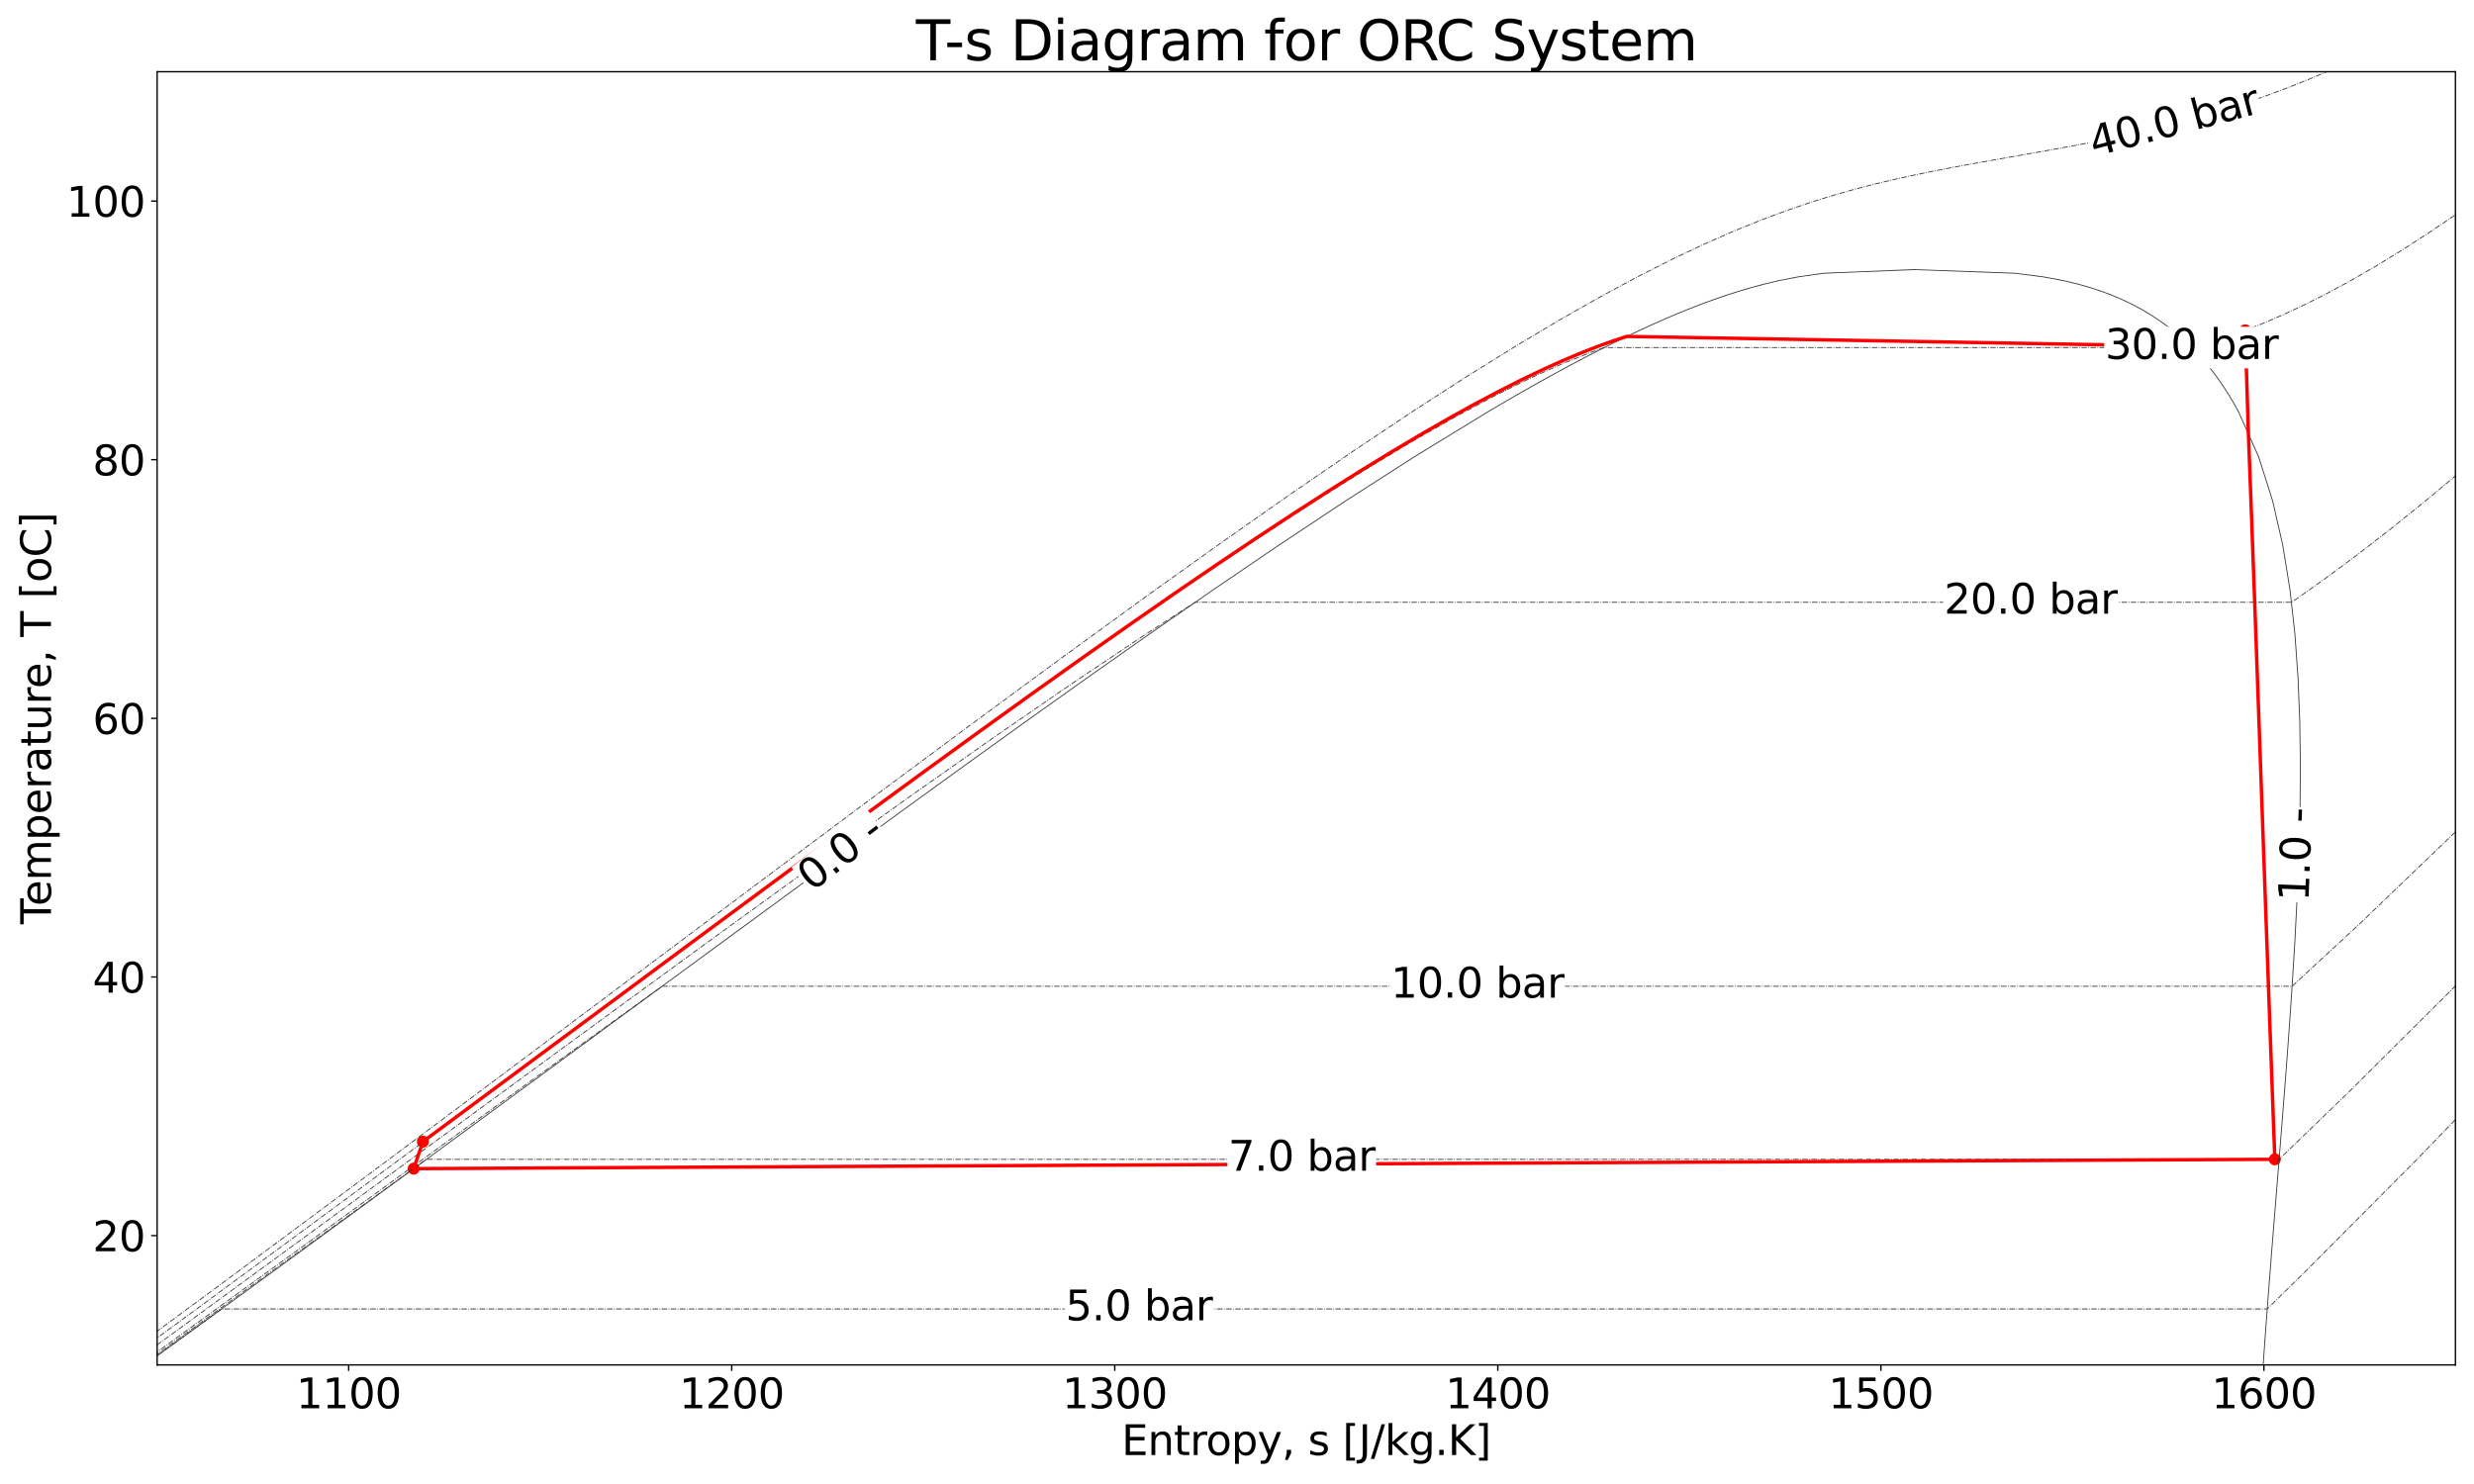<?xml version="1.0" encoding="utf-8" standalone="no"?>
<!DOCTYPE svg PUBLIC "-//W3C//DTD SVG 1.1//EN"
  "http://www.w3.org/Graphics/SVG/1.1/DTD/svg11.dtd">
<svg xmlns:xlink="http://www.w3.org/1999/xlink" width="1440pt" height="864pt" viewBox="0 0 1440 864" xmlns="http://www.w3.org/2000/svg" version="1.1">
 <defs>
  <style type="text/css">*{stroke-linejoin: round; stroke-linecap: butt}</style>
 </defs>
 <g id="figure_1">
  <g id="patch_1">
   <path d="M 0 864 
L 1440 864 
L 1440 0 
L 0 0 
z
" style="fill: #ffffff"/>
  </g>
  <g id="axes_1">
   <g id="patch_2">
    <path d="M 91.46 794.68 
L 1429.2 794.68 
L 1429.2 41.76 
L 91.46 41.76 
z
" style="fill: #ffffff"/>
   </g>
   <g id="PathCollection_1">
    <defs>
     <path id="m60aca21aab" d="M 0 3 
C 0.796 3 1.559 2.684 2.121 2.121 
C 2.684 1.559 3 0.796 3 0 
C 3 -0.796 2.684 -1.559 2.121 -2.121 
C 1.559 -2.684 0.796 -3 0 -3 
C -0.796 -3 -1.559 -2.684 -2.121 -2.121 
C -2.684 -1.559 -3 -0.796 -3 0 
C -3 0.796 -2.684 1.559 -2.121 2.121 
C -1.559 2.684 -0.796 3 0 3 
z
" style="stroke: #ff0000"/>
    </defs>
    <g clip-path="url(#pa09e5f7a73)">
     <use xlink:href="#m60aca21aab" x="246.149" y="664.679" style="fill: #ff0000; stroke: #ff0000"/>
    </g>
   </g>
   <g id="PathCollection_2">
    <g clip-path="url(#pa09e5f7a73)">
     <use xlink:href="#m60aca21aab" x="1306.831" y="192.344" style="fill: #ff0000; stroke: #ff0000"/>
    </g>
   </g>
   <g id="PathCollection_3">
    <g clip-path="url(#pa09e5f7a73)">
     <use xlink:href="#m60aca21aab" x="1324.081" y="674.96" style="fill: #ff0000; stroke: #ff0000"/>
    </g>
   </g>
   <g id="PathCollection_4">
    <g clip-path="url(#pa09e5f7a73)">
     <use xlink:href="#m60aca21aab" x="240.787" y="680.401" style="fill: #ff0000; stroke: #ff0000"/>
    </g>
   </g>
   <g id="matplotlib.axis_1">
    <g id="xtick_1">
     <g id="line2d_1">
      <defs>
       <path id="m71d29192f6" d="M 0 0 
L 0 3.5 
" style="stroke: #000000; stroke-width: 0.8"/>
      </defs>
      <g>
       <use xlink:href="#m71d29192f6" x="202.938" y="794.68" style="stroke: #000000; stroke-width: 0.8"/>
      </g>
     </g>
     <g id="text_1">
      <!-- 1100 -->
      <g transform="translate(172.398 819.916) scale(0.24 -0.24)">
       <defs>
        <path id="DejaVuSans-31" d="M 794 531 
L 1825 531 
L 1825 4091 
L 703 3866 
L 703 4441 
L 1819 4666 
L 2450 4666 
L 2450 531 
L 3481 531 
L 3481 0 
L 794 0 
L 794 531 
z
" transform="scale(0.016)"/>
        <path id="DejaVuSans-30" d="M 2034 4250 
Q 1547 4250 1301 3770 
Q 1056 3291 1056 2328 
Q 1056 1369 1301 889 
Q 1547 409 2034 409 
Q 2525 409 2770 889 
Q 3016 1369 3016 2328 
Q 3016 3291 2770 3770 
Q 2525 4250 2034 4250 
z
M 2034 4750 
Q 2819 4750 3233 4129 
Q 3647 3509 3647 2328 
Q 3647 1150 3233 529 
Q 2819 -91 2034 -91 
Q 1250 -91 836 529 
Q 422 1150 422 2328 
Q 422 3509 836 4129 
Q 1250 4750 2034 4750 
z
" transform="scale(0.016)"/>
       </defs>
       <use xlink:href="#DejaVuSans-31"/>
       <use xlink:href="#DejaVuSans-31" x="63.623"/>
       <use xlink:href="#DejaVuSans-30" x="127.246"/>
       <use xlink:href="#DejaVuSans-30" x="190.869"/>
      </g>
     </g>
    </g>
    <g id="xtick_2">
     <g id="line2d_2">
      <g>
       <use xlink:href="#m71d29192f6" x="425.895" y="794.68" style="stroke: #000000; stroke-width: 0.8"/>
      </g>
     </g>
     <g id="text_2">
      <!-- 1200 -->
      <g transform="translate(395.355 819.916) scale(0.24 -0.24)">
       <defs>
        <path id="DejaVuSans-32" d="M 1228 531 
L 3431 531 
L 3431 0 
L 469 0 
L 469 531 
Q 828 903 1448 1529 
Q 2069 2156 2228 2338 
Q 2531 2678 2651 2914 
Q 2772 3150 2772 3378 
Q 2772 3750 2511 3984 
Q 2250 4219 1831 4219 
Q 1534 4219 1204 4116 
Q 875 4013 500 3803 
L 500 4441 
Q 881 4594 1212 4672 
Q 1544 4750 1819 4750 
Q 2544 4750 2975 4387 
Q 3406 4025 3406 3419 
Q 3406 3131 3298 2873 
Q 3191 2616 2906 2266 
Q 2828 2175 2409 1742 
Q 1991 1309 1228 531 
z
" transform="scale(0.016)"/>
       </defs>
       <use xlink:href="#DejaVuSans-31"/>
       <use xlink:href="#DejaVuSans-32" x="63.623"/>
       <use xlink:href="#DejaVuSans-30" x="127.246"/>
       <use xlink:href="#DejaVuSans-30" x="190.869"/>
      </g>
     </g>
    </g>
    <g id="xtick_3">
     <g id="line2d_3">
      <g>
       <use xlink:href="#m71d29192f6" x="648.852" y="794.68" style="stroke: #000000; stroke-width: 0.8"/>
      </g>
     </g>
     <g id="text_3">
      <!-- 1300 -->
      <g transform="translate(618.312 819.916) scale(0.24 -0.24)">
       <defs>
        <path id="DejaVuSans-33" d="M 2597 2516 
Q 3050 2419 3304 2112 
Q 3559 1806 3559 1356 
Q 3559 666 3084 287 
Q 2609 -91 1734 -91 
Q 1441 -91 1130 -33 
Q 819 25 488 141 
L 488 750 
Q 750 597 1062 519 
Q 1375 441 1716 441 
Q 2309 441 2620 675 
Q 2931 909 2931 1356 
Q 2931 1769 2642 2001 
Q 2353 2234 1838 2234 
L 1294 2234 
L 1294 2753 
L 1863 2753 
Q 2328 2753 2575 2939 
Q 2822 3125 2822 3475 
Q 2822 3834 2567 4026 
Q 2313 4219 1838 4219 
Q 1578 4219 1281 4162 
Q 984 4106 628 3988 
L 628 4550 
Q 988 4650 1302 4700 
Q 1616 4750 1894 4750 
Q 2613 4750 3031 4423 
Q 3450 4097 3450 3541 
Q 3450 3153 3228 2886 
Q 3006 2619 2597 2516 
z
" transform="scale(0.016)"/>
       </defs>
       <use xlink:href="#DejaVuSans-31"/>
       <use xlink:href="#DejaVuSans-33" x="63.623"/>
       <use xlink:href="#DejaVuSans-30" x="127.246"/>
       <use xlink:href="#DejaVuSans-30" x="190.869"/>
      </g>
     </g>
    </g>
    <g id="xtick_4">
     <g id="line2d_4">
      <g>
       <use xlink:href="#m71d29192f6" x="871.808" y="794.68" style="stroke: #000000; stroke-width: 0.8"/>
      </g>
     </g>
     <g id="text_4">
      <!-- 1400 -->
      <g transform="translate(841.268 819.916) scale(0.24 -0.24)">
       <defs>
        <path id="DejaVuSans-34" d="M 2419 4116 
L 825 1625 
L 2419 1625 
L 2419 4116 
z
M 2253 4666 
L 3047 4666 
L 3047 1625 
L 3713 1625 
L 3713 1100 
L 3047 1100 
L 3047 0 
L 2419 0 
L 2419 1100 
L 313 1100 
L 313 1709 
L 2253 4666 
z
" transform="scale(0.016)"/>
       </defs>
       <use xlink:href="#DejaVuSans-31"/>
       <use xlink:href="#DejaVuSans-34" x="63.623"/>
       <use xlink:href="#DejaVuSans-30" x="127.246"/>
       <use xlink:href="#DejaVuSans-30" x="190.869"/>
      </g>
     </g>
    </g>
    <g id="xtick_5">
     <g id="line2d_5">
      <g>
       <use xlink:href="#m71d29192f6" x="1094.765" y="794.68" style="stroke: #000000; stroke-width: 0.8"/>
      </g>
     </g>
     <g id="text_5">
      <!-- 1500 -->
      <g transform="translate(1064.225 819.916) scale(0.24 -0.24)">
       <defs>
        <path id="DejaVuSans-35" d="M 691 4666 
L 3169 4666 
L 3169 4134 
L 1269 4134 
L 1269 2991 
Q 1406 3038 1543 3061 
Q 1681 3084 1819 3084 
Q 2600 3084 3056 2656 
Q 3513 2228 3513 1497 
Q 3513 744 3044 326 
Q 2575 -91 1722 -91 
Q 1428 -91 1123 -41 
Q 819 9 494 109 
L 494 744 
Q 775 591 1075 516 
Q 1375 441 1709 441 
Q 2250 441 2565 725 
Q 2881 1009 2881 1497 
Q 2881 1984 2565 2268 
Q 2250 2553 1709 2553 
Q 1456 2553 1204 2497 
Q 953 2441 691 2322 
L 691 4666 
z
" transform="scale(0.016)"/>
       </defs>
       <use xlink:href="#DejaVuSans-31"/>
       <use xlink:href="#DejaVuSans-35" x="63.623"/>
       <use xlink:href="#DejaVuSans-30" x="127.246"/>
       <use xlink:href="#DejaVuSans-30" x="190.869"/>
      </g>
     </g>
    </g>
    <g id="xtick_6">
     <g id="line2d_6">
      <g>
       <use xlink:href="#m71d29192f6" x="1317.722" y="794.68" style="stroke: #000000; stroke-width: 0.8"/>
      </g>
     </g>
     <g id="text_6">
      <!-- 1600 -->
      <g transform="translate(1287.182 819.916) scale(0.24 -0.24)">
       <defs>
        <path id="DejaVuSans-36" d="M 2113 2584 
Q 1688 2584 1439 2293 
Q 1191 2003 1191 1497 
Q 1191 994 1439 701 
Q 1688 409 2113 409 
Q 2538 409 2786 701 
Q 3034 994 3034 1497 
Q 3034 2003 2786 2293 
Q 2538 2584 2113 2584 
z
M 3366 4563 
L 3366 3988 
Q 3128 4100 2886 4159 
Q 2644 4219 2406 4219 
Q 1781 4219 1451 3797 
Q 1122 3375 1075 2522 
Q 1259 2794 1537 2939 
Q 1816 3084 2150 3084 
Q 2853 3084 3261 2657 
Q 3669 2231 3669 1497 
Q 3669 778 3244 343 
Q 2819 -91 2113 -91 
Q 1303 -91 875 529 
Q 447 1150 447 2328 
Q 447 3434 972 4092 
Q 1497 4750 2381 4750 
Q 2619 4750 2861 4703 
Q 3103 4656 3366 4563 
z
" transform="scale(0.016)"/>
       </defs>
       <use xlink:href="#DejaVuSans-31"/>
       <use xlink:href="#DejaVuSans-36" x="63.623"/>
       <use xlink:href="#DejaVuSans-30" x="127.246"/>
       <use xlink:href="#DejaVuSans-30" x="190.869"/>
      </g>
     </g>
    </g>
    <g id="text_7">
     <!-- Entropy, s [J/kg.K] -->
     <g transform="translate(652.823 847.144) scale(0.24 -0.24)">
      <defs>
       <path id="DejaVuSans-45" d="M 628 4666 
L 3578 4666 
L 3578 4134 
L 1259 4134 
L 1259 2753 
L 3481 2753 
L 3481 2222 
L 1259 2222 
L 1259 531 
L 3634 531 
L 3634 0 
L 628 0 
L 628 4666 
z
" transform="scale(0.016)"/>
       <path id="DejaVuSans-6e" d="M 3513 2113 
L 3513 0 
L 2938 0 
L 2938 2094 
Q 2938 2591 2744 2837 
Q 2550 3084 2163 3084 
Q 1697 3084 1428 2787 
Q 1159 2491 1159 1978 
L 1159 0 
L 581 0 
L 581 3500 
L 1159 3500 
L 1159 2956 
Q 1366 3272 1645 3428 
Q 1925 3584 2291 3584 
Q 2894 3584 3203 3211 
Q 3513 2838 3513 2113 
z
" transform="scale(0.016)"/>
       <path id="DejaVuSans-74" d="M 1172 4494 
L 1172 3500 
L 2356 3500 
L 2356 3053 
L 1172 3053 
L 1172 1153 
Q 1172 725 1289 603 
Q 1406 481 1766 481 
L 2356 481 
L 2356 0 
L 1766 0 
Q 1100 0 847 248 
Q 594 497 594 1153 
L 594 3053 
L 172 3053 
L 172 3500 
L 594 3500 
L 594 4494 
L 1172 4494 
z
" transform="scale(0.016)"/>
       <path id="DejaVuSans-72" d="M 2631 2963 
Q 2534 3019 2420 3045 
Q 2306 3072 2169 3072 
Q 1681 3072 1420 2755 
Q 1159 2438 1159 1844 
L 1159 0 
L 581 0 
L 581 3500 
L 1159 3500 
L 1159 2956 
Q 1341 3275 1631 3429 
Q 1922 3584 2338 3584 
Q 2397 3584 2469 3576 
Q 2541 3569 2628 3553 
L 2631 2963 
z
" transform="scale(0.016)"/>
       <path id="DejaVuSans-6f" d="M 1959 3097 
Q 1497 3097 1228 2736 
Q 959 2375 959 1747 
Q 959 1119 1226 758 
Q 1494 397 1959 397 
Q 2419 397 2687 759 
Q 2956 1122 2956 1747 
Q 2956 2369 2687 2733 
Q 2419 3097 1959 3097 
z
M 1959 3584 
Q 2709 3584 3137 3096 
Q 3566 2609 3566 1747 
Q 3566 888 3137 398 
Q 2709 -91 1959 -91 
Q 1206 -91 779 398 
Q 353 888 353 1747 
Q 353 2609 779 3096 
Q 1206 3584 1959 3584 
z
" transform="scale(0.016)"/>
       <path id="DejaVuSans-70" d="M 1159 525 
L 1159 -1331 
L 581 -1331 
L 581 3500 
L 1159 3500 
L 1159 2969 
Q 1341 3281 1617 3432 
Q 1894 3584 2278 3584 
Q 2916 3584 3314 3078 
Q 3713 2572 3713 1747 
Q 3713 922 3314 415 
Q 2916 -91 2278 -91 
Q 1894 -91 1617 61 
Q 1341 213 1159 525 
z
M 3116 1747 
Q 3116 2381 2855 2742 
Q 2594 3103 2138 3103 
Q 1681 3103 1420 2742 
Q 1159 2381 1159 1747 
Q 1159 1113 1420 752 
Q 1681 391 2138 391 
Q 2594 391 2855 752 
Q 3116 1113 3116 1747 
z
" transform="scale(0.016)"/>
       <path id="DejaVuSans-79" d="M 2059 -325 
Q 1816 -950 1584 -1140 
Q 1353 -1331 966 -1331 
L 506 -1331 
L 506 -850 
L 844 -850 
Q 1081 -850 1212 -737 
Q 1344 -625 1503 -206 
L 1606 56 
L 191 3500 
L 800 3500 
L 1894 763 
L 2988 3500 
L 3597 3500 
L 2059 -325 
z
" transform="scale(0.016)"/>
       <path id="DejaVuSans-2c" d="M 750 794 
L 1409 794 
L 1409 256 
L 897 -744 
L 494 -744 
L 750 256 
L 750 794 
z
" transform="scale(0.016)"/>
       <path id="DejaVuSans-20" transform="scale(0.016)"/>
       <path id="DejaVuSans-73" d="M 2834 3397 
L 2834 2853 
Q 2591 2978 2328 3040 
Q 2066 3103 1784 3103 
Q 1356 3103 1142 2972 
Q 928 2841 928 2578 
Q 928 2378 1081 2264 
Q 1234 2150 1697 2047 
L 1894 2003 
Q 2506 1872 2764 1633 
Q 3022 1394 3022 966 
Q 3022 478 2636 193 
Q 2250 -91 1575 -91 
Q 1294 -91 989 -36 
Q 684 19 347 128 
L 347 722 
Q 666 556 975 473 
Q 1284 391 1588 391 
Q 1994 391 2212 530 
Q 2431 669 2431 922 
Q 2431 1156 2273 1281 
Q 2116 1406 1581 1522 
L 1381 1569 
Q 847 1681 609 1914 
Q 372 2147 372 2553 
Q 372 3047 722 3315 
Q 1072 3584 1716 3584 
Q 2034 3584 2315 3537 
Q 2597 3491 2834 3397 
z
" transform="scale(0.016)"/>
       <path id="DejaVuSans-5b" d="M 550 4863 
L 1875 4863 
L 1875 4416 
L 1125 4416 
L 1125 -397 
L 1875 -397 
L 1875 -844 
L 550 -844 
L 550 4863 
z
" transform="scale(0.016)"/>
       <path id="DejaVuSans-4a" d="M 628 4666 
L 1259 4666 
L 1259 325 
Q 1259 -519 939 -900 
Q 619 -1281 -91 -1281 
L -331 -1281 
L -331 -750 
L -134 -750 
Q 284 -750 456 -515 
Q 628 -281 628 325 
L 628 4666 
z
" transform="scale(0.016)"/>
       <path id="DejaVuSans-2f" d="M 1625 4666 
L 2156 4666 
L 531 -594 
L 0 -594 
L 1625 4666 
z
" transform="scale(0.016)"/>
       <path id="DejaVuSans-6b" d="M 581 4863 
L 1159 4863 
L 1159 1991 
L 2875 3500 
L 3609 3500 
L 1753 1863 
L 3688 0 
L 2938 0 
L 1159 1709 
L 1159 0 
L 581 0 
L 581 4863 
z
" transform="scale(0.016)"/>
       <path id="DejaVuSans-67" d="M 2906 1791 
Q 2906 2416 2648 2759 
Q 2391 3103 1925 3103 
Q 1463 3103 1205 2759 
Q 947 2416 947 1791 
Q 947 1169 1205 825 
Q 1463 481 1925 481 
Q 2391 481 2648 825 
Q 2906 1169 2906 1791 
z
M 3481 434 
Q 3481 -459 3084 -895 
Q 2688 -1331 1869 -1331 
Q 1566 -1331 1297 -1286 
Q 1028 -1241 775 -1147 
L 775 -588 
Q 1028 -725 1275 -790 
Q 1522 -856 1778 -856 
Q 2344 -856 2625 -561 
Q 2906 -266 2906 331 
L 2906 616 
Q 2728 306 2450 153 
Q 2172 0 1784 0 
Q 1141 0 747 490 
Q 353 981 353 1791 
Q 353 2603 747 3093 
Q 1141 3584 1784 3584 
Q 2172 3584 2450 3431 
Q 2728 3278 2906 2969 
L 2906 3500 
L 3481 3500 
L 3481 434 
z
" transform="scale(0.016)"/>
       <path id="DejaVuSans-2e" d="M 684 794 
L 1344 794 
L 1344 0 
L 684 0 
L 684 794 
z
" transform="scale(0.016)"/>
       <path id="DejaVuSans-4b" d="M 628 4666 
L 1259 4666 
L 1259 2694 
L 3353 4666 
L 4166 4666 
L 1850 2491 
L 4331 0 
L 3500 0 
L 1259 2247 
L 1259 0 
L 628 0 
L 628 4666 
z
" transform="scale(0.016)"/>
       <path id="DejaVuSans-5d" d="M 1947 4863 
L 1947 -844 
L 622 -844 
L 622 -397 
L 1369 -397 
L 1369 4416 
L 622 4416 
L 622 4863 
L 1947 4863 
z
" transform="scale(0.016)"/>
      </defs>
      <use xlink:href="#DejaVuSans-45"/>
      <use xlink:href="#DejaVuSans-6e" x="63.184"/>
      <use xlink:href="#DejaVuSans-74" x="126.562"/>
      <use xlink:href="#DejaVuSans-72" x="165.771"/>
      <use xlink:href="#DejaVuSans-6f" x="204.635"/>
      <use xlink:href="#DejaVuSans-70" x="265.816"/>
      <use xlink:href="#DejaVuSans-79" x="329.293"/>
      <use xlink:href="#DejaVuSans-2c" x="388.473"/>
      <use xlink:href="#DejaVuSans-20" x="420.26"/>
      <use xlink:href="#DejaVuSans-73" x="452.047"/>
      <use xlink:href="#DejaVuSans-20" x="504.146"/>
      <use xlink:href="#DejaVuSans-5b" x="535.934"/>
      <use xlink:href="#DejaVuSans-4a" x="574.947"/>
      <use xlink:href="#DejaVuSans-2f" x="604.439"/>
      <use xlink:href="#DejaVuSans-6b" x="638.131"/>
      <use xlink:href="#DejaVuSans-67" x="696.041"/>
      <use xlink:href="#DejaVuSans-2e" x="759.518"/>
      <use xlink:href="#DejaVuSans-4b" x="791.305"/>
      <use xlink:href="#DejaVuSans-5d" x="856.881"/>
     </g>
    </g>
   </g>
   <g id="matplotlib.axis_2">
    <g id="ytick_1">
     <g id="line2d_7">
      <defs>
       <path id="ma451851077" d="M 0 0 
L -3.5 0 
" style="stroke: #000000; stroke-width: 0.8"/>
      </defs>
      <g>
       <use xlink:href="#ma451851077" x="91.46" y="719.388" style="stroke: #000000; stroke-width: 0.8"/>
      </g>
     </g>
     <g id="text_8">
      <!-- 20 -->
      <g transform="translate(53.92 728.506) scale(0.24 -0.24)">
       <use xlink:href="#DejaVuSans-32"/>
       <use xlink:href="#DejaVuSans-30" x="63.623"/>
      </g>
     </g>
    </g>
    <g id="ytick_2">
     <g id="line2d_8">
      <g>
       <use xlink:href="#ma451851077" x="91.46" y="568.804" style="stroke: #000000; stroke-width: 0.8"/>
      </g>
     </g>
     <g id="text_9">
      <!-- 40 -->
      <g transform="translate(53.92 577.922) scale(0.24 -0.24)">
       <use xlink:href="#DejaVuSans-34"/>
       <use xlink:href="#DejaVuSans-30" x="63.623"/>
      </g>
     </g>
    </g>
    <g id="ytick_3">
     <g id="line2d_9">
      <g>
       <use xlink:href="#ma451851077" x="91.46" y="418.22" style="stroke: #000000; stroke-width: 0.8"/>
      </g>
     </g>
     <g id="text_10">
      <!-- 60 -->
      <g transform="translate(53.92 427.338) scale(0.24 -0.24)">
       <use xlink:href="#DejaVuSans-36"/>
       <use xlink:href="#DejaVuSans-30" x="63.623"/>
      </g>
     </g>
    </g>
    <g id="ytick_4">
     <g id="line2d_10">
      <g>
       <use xlink:href="#ma451851077" x="91.46" y="267.636" style="stroke: #000000; stroke-width: 0.8"/>
      </g>
     </g>
     <g id="text_11">
      <!-- 80 -->
      <g transform="translate(53.92 276.754) scale(0.24 -0.24)">
       <defs>
        <path id="DejaVuSans-38" d="M 2034 2216 
Q 1584 2216 1326 1975 
Q 1069 1734 1069 1313 
Q 1069 891 1326 650 
Q 1584 409 2034 409 
Q 2484 409 2743 651 
Q 3003 894 3003 1313 
Q 3003 1734 2745 1975 
Q 2488 2216 2034 2216 
z
M 1403 2484 
Q 997 2584 770 2862 
Q 544 3141 544 3541 
Q 544 4100 942 4425 
Q 1341 4750 2034 4750 
Q 2731 4750 3128 4425 
Q 3525 4100 3525 3541 
Q 3525 3141 3298 2862 
Q 3072 2584 2669 2484 
Q 3125 2378 3379 2068 
Q 3634 1759 3634 1313 
Q 3634 634 3220 271 
Q 2806 -91 2034 -91 
Q 1263 -91 848 271 
Q 434 634 434 1313 
Q 434 1759 690 2068 
Q 947 2378 1403 2484 
z
M 1172 3481 
Q 1172 3119 1398 2916 
Q 1625 2713 2034 2713 
Q 2441 2713 2670 2916 
Q 2900 3119 2900 3481 
Q 2900 3844 2670 4047 
Q 2441 4250 2034 4250 
Q 1625 4250 1398 4047 
Q 1172 3844 1172 3481 
z
" transform="scale(0.016)"/>
       </defs>
       <use xlink:href="#DejaVuSans-38"/>
       <use xlink:href="#DejaVuSans-30" x="63.623"/>
      </g>
     </g>
    </g>
    <g id="ytick_5">
     <g id="line2d_11">
      <g>
       <use xlink:href="#ma451851077" x="91.46" y="117.052" style="stroke: #000000; stroke-width: 0.8"/>
      </g>
     </g>
     <g id="text_12">
      <!-- 100 -->
      <g transform="translate(38.65 126.17) scale(0.24 -0.24)">
       <use xlink:href="#DejaVuSans-31"/>
       <use xlink:href="#DejaVuSans-30" x="63.623"/>
       <use xlink:href="#DejaVuSans-30" x="127.246"/>
      </g>
     </g>
    </g>
    <g id="text_13">
     <!-- Temperature, T [oC] -->
     <g transform="translate(29.659 538.083) rotate(-90) scale(0.24 -0.24)">
      <defs>
       <path id="DejaVuSans-54" d="M -19 4666 
L 3928 4666 
L 3928 4134 
L 2272 4134 
L 2272 0 
L 1638 0 
L 1638 4134 
L -19 4134 
L -19 4666 
z
" transform="scale(0.016)"/>
       <path id="DejaVuSans-65" d="M 3597 1894 
L 3597 1613 
L 953 1613 
Q 991 1019 1311 708 
Q 1631 397 2203 397 
Q 2534 397 2845 478 
Q 3156 559 3463 722 
L 3463 178 
Q 3153 47 2828 -22 
Q 2503 -91 2169 -91 
Q 1331 -91 842 396 
Q 353 884 353 1716 
Q 353 2575 817 3079 
Q 1281 3584 2069 3584 
Q 2775 3584 3186 3129 
Q 3597 2675 3597 1894 
z
M 3022 2063 
Q 3016 2534 2758 2815 
Q 2500 3097 2075 3097 
Q 1594 3097 1305 2825 
Q 1016 2553 972 2059 
L 3022 2063 
z
" transform="scale(0.016)"/>
       <path id="DejaVuSans-6d" d="M 3328 2828 
Q 3544 3216 3844 3400 
Q 4144 3584 4550 3584 
Q 5097 3584 5394 3201 
Q 5691 2819 5691 2113 
L 5691 0 
L 5113 0 
L 5113 2094 
Q 5113 2597 4934 2840 
Q 4756 3084 4391 3084 
Q 3944 3084 3684 2787 
Q 3425 2491 3425 1978 
L 3425 0 
L 2847 0 
L 2847 2094 
Q 2847 2600 2669 2842 
Q 2491 3084 2119 3084 
Q 1678 3084 1418 2786 
Q 1159 2488 1159 1978 
L 1159 0 
L 581 0 
L 581 3500 
L 1159 3500 
L 1159 2956 
Q 1356 3278 1631 3431 
Q 1906 3584 2284 3584 
Q 2666 3584 2933 3390 
Q 3200 3197 3328 2828 
z
" transform="scale(0.016)"/>
       <path id="DejaVuSans-61" d="M 2194 1759 
Q 1497 1759 1228 1600 
Q 959 1441 959 1056 
Q 959 750 1161 570 
Q 1363 391 1709 391 
Q 2188 391 2477 730 
Q 2766 1069 2766 1631 
L 2766 1759 
L 2194 1759 
z
M 3341 1997 
L 3341 0 
L 2766 0 
L 2766 531 
Q 2569 213 2275 61 
Q 1981 -91 1556 -91 
Q 1019 -91 701 211 
Q 384 513 384 1019 
Q 384 1609 779 1909 
Q 1175 2209 1959 2209 
L 2766 2209 
L 2766 2266 
Q 2766 2663 2505 2880 
Q 2244 3097 1772 3097 
Q 1472 3097 1187 3025 
Q 903 2953 641 2809 
L 641 3341 
Q 956 3463 1253 3523 
Q 1550 3584 1831 3584 
Q 2591 3584 2966 3190 
Q 3341 2797 3341 1997 
z
" transform="scale(0.016)"/>
       <path id="DejaVuSans-75" d="M 544 1381 
L 544 3500 
L 1119 3500 
L 1119 1403 
Q 1119 906 1312 657 
Q 1506 409 1894 409 
Q 2359 409 2629 706 
Q 2900 1003 2900 1516 
L 2900 3500 
L 3475 3500 
L 3475 0 
L 2900 0 
L 2900 538 
Q 2691 219 2414 64 
Q 2138 -91 1772 -91 
Q 1169 -91 856 284 
Q 544 659 544 1381 
z
M 1991 3584 
L 1991 3584 
z
" transform="scale(0.016)"/>
       <path id="DejaVuSans-43" d="M 4122 4306 
L 4122 3641 
Q 3803 3938 3442 4084 
Q 3081 4231 2675 4231 
Q 1875 4231 1450 3742 
Q 1025 3253 1025 2328 
Q 1025 1406 1450 917 
Q 1875 428 2675 428 
Q 3081 428 3442 575 
Q 3803 722 4122 1019 
L 4122 359 
Q 3791 134 3420 21 
Q 3050 -91 2638 -91 
Q 1578 -91 968 557 
Q 359 1206 359 2328 
Q 359 3453 968 4101 
Q 1578 4750 2638 4750 
Q 3056 4750 3426 4639 
Q 3797 4528 4122 4306 
z
" transform="scale(0.016)"/>
      </defs>
      <use xlink:href="#DejaVuSans-54"/>
      <use xlink:href="#DejaVuSans-65" x="44.084"/>
      <use xlink:href="#DejaVuSans-6d" x="105.607"/>
      <use xlink:href="#DejaVuSans-70" x="203.02"/>
      <use xlink:href="#DejaVuSans-65" x="266.496"/>
      <use xlink:href="#DejaVuSans-72" x="328.02"/>
      <use xlink:href="#DejaVuSans-61" x="369.133"/>
      <use xlink:href="#DejaVuSans-74" x="430.412"/>
      <use xlink:href="#DejaVuSans-75" x="469.621"/>
      <use xlink:href="#DejaVuSans-72" x="533"/>
      <use xlink:href="#DejaVuSans-65" x="571.863"/>
      <use xlink:href="#DejaVuSans-2c" x="633.387"/>
      <use xlink:href="#DejaVuSans-20" x="665.174"/>
      <use xlink:href="#DejaVuSans-54" x="696.961"/>
      <use xlink:href="#DejaVuSans-20" x="758.045"/>
      <use xlink:href="#DejaVuSans-5b" x="789.832"/>
      <use xlink:href="#DejaVuSans-6f" x="828.846"/>
      <use xlink:href="#DejaVuSans-43" x="890.027"/>
      <use xlink:href="#DejaVuSans-5d" x="959.852"/>
     </g>
    </g>
   </g>
   <g id="line2d_12">
    <path d="M 87.403 792.093 
L 129.003 762.087 
L 1319.64 762.087 
L 1342.281 739.826 
L 1406.839 674.967 
L 1441 639.62 
L 1441 639.62 
" clip-path="url(#pa09e5f7a73)" style="fill: none; stroke-dasharray: 3.2,0.8,0.5,0.8; stroke-dashoffset: 0; stroke: #363636; stroke-width: 0.5"/>
   </g>
   <g id="line2d_13">
    <path d="M 89.72 789.588 
L 175.507 727.568 
L 248.21 674.96 
L 248.286 674.96 
L 249.318 674.96 
L 250.377 674.96 
L 251.462 674.96 
L 252.576 674.96 
L 253.719 674.96 
L 254.891 674.96 
L 256.093 674.96 
L 257.326 674.96 
L 258.591 674.96 
L 259.888 674.96 
L 261.219 674.96 
L 262.584 674.96 
L 263.984 674.96 
L 265.421 674.96 
L 266.894 674.96 
L 268.405 674.96 
L 269.956 674.96 
L 271.546 674.96 
L 273.177 674.96 
L 274.85 674.96 
L 276.567 674.96 
L 278.327 674.96 
L 280.133 674.96 
L 281.985 674.96 
L 283.885 674.96 
L 285.834 674.96 
L 287.834 674.96 
L 289.885 674.96 
L 291.988 674.96 
L 294.146 674.96 
L 296.359 674.96 
L 298.63 674.96 
L 300.959 674.96 
L 303.348 674.96 
L 305.798 674.96 
L 308.312 674.96 
L 310.89 674.96 
L 313.535 674.96 
L 316.248 674.96 
L 319.03 674.96 
L 321.885 674.96 
L 324.813 674.96 
L 327.816 674.96 
L 330.897 674.96 
L 334.057 674.96 
L 337.299 674.96 
L 340.624 674.96 
L 344.035 674.96 
L 347.533 674.96 
L 351.122 674.96 
L 354.803 674.96 
L 358.579 674.96 
L 362.452 674.96 
L 366.426 674.96 
L 370.501 674.96 
L 374.681 674.96 
L 378.97 674.96 
L 383.368 674.96 
L 387.88 674.96 
L 392.508 674.96 
L 397.256 674.96 
L 402.125 674.96 
L 407.12 674.96 
L 412.244 674.96 
L 417.5 674.96 
L 422.891 674.96 
L 428.421 674.96 
L 434.094 674.96 
L 439.913 674.96 
L 445.881 674.96 
L 452.004 674.96 
L 458.284 674.96 
L 464.726 674.96 
L 471.334 674.96 
L 478.112 674.96 
L 485.064 674.96 
L 492.196 674.96 
L 499.512 674.96 
L 507.016 674.96 
L 514.713 674.96 
L 522.609 674.96 
L 530.708 674.96 
L 539.015 674.96 
L 547.537 674.96 
L 556.278 674.96 
L 565.245 674.96 
L 574.442 674.96 
L 583.876 674.96 
L 593.554 674.96 
L 603.48 674.96 
L 613.663 674.96 
L 624.108 674.96 
L 643.869 674.96 
L 664.569 674.96 
L 686.252 674.96 
L 708.966 674.96 
L 732.759 674.96 
L 757.683 674.96 
L 783.791 674.96 
L 811.139 674.96 
L 839.787 674.96 
L 869.796 674.96 
L 901.231 674.96 
L 934.16 674.96 
L 968.654 674.96 
L 1004.786 674.96 
L 1042.635 674.96 
L 1082.283 674.96 
L 1123.815 674.96 
L 1167.32 674.96 
L 1212.892 674.96 
L 1260.63 674.96 
L 1310.636 674.96 
L 1326.566 674.96 
L 1366.379 636.514 
L 1427.392 575.839 
L 1441 561.861 
" clip-path="url(#pa09e5f7a73)" style="fill: none; stroke-dasharray: 3.2,0.8,0.5,0.8; stroke-dashoffset: 0; stroke: #363636; stroke-width: 0.5"/>
   </g>
   <g id="line2d_14">
    <path d="M -0.872 853.71 
L 93.192 785.832 
L 179.282 723.434 
L 257.957 666.335 
L 329.762 614.322 
L 385.424 574.201 
L 385.642 574.201 
L 387.059 574.201 
L 388.513 574.201 
L 390.005 574.201 
L 391.535 574.201 
L 393.105 574.201 
L 394.715 574.201 
L 396.366 574.201 
L 398.06 574.201 
L 399.798 574.201 
L 401.58 574.201 
L 403.408 574.201 
L 405.284 574.201 
L 407.207 574.201 
L 409.181 574.201 
L 411.205 574.201 
L 413.281 574.201 
L 415.411 574.201 
L 417.595 574.201 
L 419.836 574.201 
L 422.135 574.201 
L 424.492 574.201 
L 426.911 574.201 
L 429.392 574.201 
L 431.936 574.201 
L 434.547 574.201 
L 437.224 574.201 
L 439.971 574.201 
L 442.788 574.201 
L 445.678 574.201 
L 448.642 574.201 
L 451.683 574.201 
L 454.802 574.201 
L 458.001 574.201 
L 461.283 574.201 
L 464.65 574.201 
L 468.103 574.201 
L 471.645 574.201 
L 475.278 574.201 
L 479.005 574.201 
L 482.828 574.201 
L 486.749 574.201 
L 490.771 574.201 
L 494.897 574.201 
L 499.13 574.201 
L 503.471 574.201 
L 507.924 574.201 
L 512.492 574.201 
L 517.178 574.201 
L 521.984 574.201 
L 526.914 574.201 
L 531.971 574.201 
L 537.159 574.201 
L 542.48 574.201 
L 547.938 574.201 
L 553.536 574.201 
L 559.279 574.201 
L 565.17 574.201 
L 571.213 574.201 
L 577.411 574.201 
L 583.769 574.201 
L 590.291 574.201 
L 596.981 574.201 
L 603.843 574.201 
L 610.882 574.201 
L 618.102 574.201 
L 625.509 574.201 
L 633.106 574.201 
L 640.899 574.201 
L 648.892 574.201 
L 657.092 574.201 
L 665.502 574.201 
L 674.13 574.201 
L 682.979 574.201 
L 692.057 574.201 
L 701.369 574.201 
L 710.92 574.201 
L 720.717 574.201 
L 730.767 574.201 
L 741.076 574.201 
L 751.65 574.201 
L 762.497 574.201 
L 773.623 574.201 
L 785.036 574.201 
L 796.743 574.201 
L 808.751 574.201 
L 821.069 574.201 
L 833.704 574.201 
L 846.665 574.201 
L 859.959 574.201 
L 873.596 574.201 
L 899.397 574.201 
L 926.423 574.201 
L 954.734 574.201 
L 984.39 574.201 
L 1015.455 574.201 
L 1047.996 574.201 
L 1082.083 574.201 
L 1117.79 574.201 
L 1155.194 574.201 
L 1194.375 574.201 
L 1235.417 574.201 
L 1278.41 574.201 
L 1323.446 574.201 
L 1334.14 574.201 
L 1373.395 537.892 
L 1427.942 485.532 
L 1441 472.509 
" clip-path="url(#pa09e5f7a73)" style="fill: none; stroke-dasharray: 3.2,0.8,0.5,0.8; stroke-dashoffset: 0; stroke: #363636; stroke-width: 0.5"/>
   </g>
   <g id="line2d_15">
    <path d="M 9.738 842.363 
L 104.732 773.32 
L 191.825 709.664 
L 271.585 651.205 
L 344.564 597.726 
L 411.269 549.013 
L 472.14 504.885 
L 527.544 465.189 
L 577.799 429.778 
L 623.206 398.484 
L 664.07 371.108 
L 695.598 350.666 
L 695.999 350.666 
L 698.783 350.666 
L 701.639 350.666 
L 704.568 350.666 
L 707.573 350.666 
L 710.656 350.666 
L 713.817 350.666 
L 717.061 350.666 
L 720.387 350.666 
L 723.8 350.666 
L 727.3 350.666 
L 730.891 350.666 
L 734.574 350.666 
L 738.351 350.666 
L 742.227 350.666 
L 746.202 350.666 
L 750.279 350.666 
L 754.462 350.666 
L 758.752 350.666 
L 763.153 350.666 
L 767.667 350.666 
L 772.297 350.666 
L 777.047 350.666 
L 781.919 350.666 
L 786.917 350.666 
L 792.043 350.666 
L 797.302 350.666 
L 802.696 350.666 
L 808.228 350.666 
L 813.904 350.666 
L 819.725 350.666 
L 825.697 350.666 
L 831.822 350.666 
L 838.106 350.666 
L 844.551 350.666 
L 851.162 350.666 
L 857.943 350.666 
L 864.899 350.666 
L 872.035 350.666 
L 879.354 350.666 
L 886.862 350.666 
L 894.563 350.666 
L 902.462 350.666 
L 910.565 350.666 
L 918.877 350.666 
L 927.403 350.666 
L 936.149 350.666 
L 945.119 350.666 
L 954.321 350.666 
L 963.76 350.666 
L 973.443 350.666 
L 983.374 350.666 
L 993.562 350.666 
L 1004.012 350.666 
L 1014.731 350.666 
L 1025.726 350.666 
L 1037.005 350.666 
L 1048.574 350.666 
L 1060.441 350.666 
L 1072.614 350.666 
L 1085.1 350.666 
L 1097.908 350.666 
L 1111.046 350.666 
L 1124.523 350.666 
L 1138.347 350.666 
L 1152.527 350.666 
L 1167.072 350.666 
L 1181.992 350.666 
L 1197.296 350.666 
L 1212.994 350.666 
L 1229.097 350.666 
L 1245.615 350.666 
L 1262.558 350.666 
L 1279.938 350.666 
L 1297.766 350.666 
L 1316.052 350.666 
L 1333.823 350.666 
L 1334.735 350.039 
L 1352.731 337.336 
L 1371.603 323.351 
L 1391.381 308.041 
L 1412.094 291.36 
L 1433.769 273.262 
" clip-path="url(#pa09e5f7a73)" style="fill: none; stroke-dasharray: 3.2,0.8,0.5,0.8; stroke-dashoffset: 0; stroke: #363636; stroke-width: 0.5"/>
   </g>
   <g id="line2d_16">
    <path d="M 20.311 831.025 
L 116.227 760.82 
L 204.31 695.911 
L 285.142 636.098 
L 359.277 581.162 
L 427.223 530.89 
L 489.419 485.1 
L 546.241 443.626 
L 598.03 406.302 
L 645.117 372.934 
L 687.837 343.299 
L 726.529 317.154 
L 761.523 294.247 
L 793.134 274.329 
L 821.655 257.16 
L 847.354 242.51 
L 870.476 230.163 
L 891.243 219.915 
L 909.86 211.569 
L 926.516 204.937 
L 933.726 202.356 
L 936.25 202.356 
L 941.112 202.356 
L 946.099 202.356 
L 951.214 202.356 
L 956.461 202.356 
L 961.843 202.356 
L 967.364 202.356 
L 973.027 202.356 
L 978.836 202.356 
L 984.795 202.356 
L 990.907 202.356 
L 997.177 202.356 
L 1003.608 202.356 
L 1010.205 202.356 
L 1016.972 202.356 
L 1023.913 202.356 
L 1031.033 202.356 
L 1038.336 202.356 
L 1045.827 202.356 
L 1053.512 202.356 
L 1061.394 202.356 
L 1069.48 202.356 
L 1077.774 202.356 
L 1086.281 202.356 
L 1095.008 202.356 
L 1103.959 202.356 
L 1113.142 202.356 
L 1122.56 202.356 
L 1132.221 202.356 
L 1142.132 202.356 
L 1152.297 202.356 
L 1162.724 202.356 
L 1173.42 202.356 
L 1184.392 202.356 
L 1195.646 202.356 
L 1207.19 202.356 
L 1219.032 202.356 
L 1231.178 202.356 
L 1243.638 202.356 
L 1256.418 202.356 
L 1269.528 202.356 
L 1275.719 202.356 
L 1281.471 200.769 
L 1292.486 197.391 
L 1303.903 193.432 
L 1315.752 188.852 
L 1328.061 183.609 
L 1340.86 177.661 
L 1354.18 170.966 
L 1368.05 163.479 
L 1382.502 155.156 
L 1397.567 145.953 
L 1413.277 135.823 
L 1429.664 124.718 
" clip-path="url(#pa09e5f7a73)" style="fill: none; stroke-dasharray: 3.2,0.8,0.5,0.8; stroke-dashoffset: 0; stroke: #363636; stroke-width: 0.5"/>
   </g>
   <g id="line2d_17">
    <path d="M 30.849 819.696 
L 127.676 748.333 
L 216.741 682.173 
L 298.632 621.012 
L 373.907 564.626 
L 443.073 512.806 
L 506.569 465.364 
L 564.781 422.127 
L 618.069 382.908 
L 666.784 347.497 
L 711.282 315.661 
L 751.912 287.153 
L 789.011 261.724 
L 822.895 239.132 
L 853.857 219.143 
L 882.169 201.535 
L 908.081 186.094 
L 931.822 172.616 
L 953.61 160.905 
L 973.645 150.773 
L 992.115 142.041 
L 1009.198 134.54 
L 1025.059 128.108 
L 1039.853 122.598 
L 1053.723 117.871 
L 1066.802 113.804 
L 1079.21 110.284 
L 1091.057 107.212 
L 1102.441 104.5 
L 1113.448 102.074 
L 1124.152 99.869 
L 1134.619 97.833 
L 1144.902 95.92 
L 1155.048 94.092 
L 1165.095 92.316 
L 1175.077 90.565 
L 1185.021 88.813 
L 1194.951 87.037 
L 1204.891 85.214 
L 1214.859 83.322 
L 1224.876 81.339 
L 1234.959 79.241 
L 1245.128 77.006 
L 1255.402 74.607 
L 1265.799 72.02 
L 1276.341 69.218 
L 1287.046 66.171 
L 1297.938 62.85 
L 1309.038 59.226 
L 1320.368 55.265 
L 1331.953 50.936 
L 1343.818 46.203 
L 1355.987 41.032 
" clip-path="url(#pa09e5f7a73)" style="fill: none; stroke-dasharray: 3.2,0.8,0.5,0.8; stroke-dashoffset: 0; stroke: #363636; stroke-width: 0.5"/>
   </g>
   <g id="line2d_18">
    <path d="M 67.737 806.602 
L 103.214 780.85 
L 138.597 755.097 
L 173.896 729.345 
L 209.121 703.592 
L 244.282 677.839 
L 279.393 652.087 
L 314.466 626.334 
L 349.518 600.582 
L 384.569 574.829 
L 419.645 549.076 
L 454.776 523.324 
L 490.002 497.571 
L 525.367 471.819 
L 560.927 446.066 
L 596.747 420.313 
L 632.905 394.561 
L 669.495 368.808 
L 706.641 343.056 
L 744.506 317.303 
L 783.326 291.55 
L 823.47 265.798 
L 865.575 240.045 
L 869.178 237.915 
L 872.803 235.784 
L 876.451 233.654 
L 880.124 231.523 
L 883.822 229.393 
L 887.547 227.262 
L 891.301 225.132 
L 895.084 223.001 
L 898.899 220.871 
L 902.748 218.741 
L 906.632 216.61 
L 910.554 214.48 
L 914.516 212.349 
L 918.521 210.219 
L 922.572 208.088 
L 926.672 205.958 
L 930.825 203.827 
L 935.036 201.697 
L 939.308 199.566 
L 943.647 197.436 
L 948.06 195.305 
L 952.553 193.175 
L 957.135 191.044 
L 961.815 188.914 
L 966.605 186.783 
L 971.519 184.653 
L 976.573 182.522 
L 981.789 180.392 
L 987.191 178.262 
L 992.814 176.131 
L 998.701 174.001 
L 1004.913 171.87 
L 1011.534 169.74 
L 1018.691 167.609 
L 1026.589 165.479 
L 1035.592 163.348 
L 1046.468 161.218 
L 1061.449 159.087 
L 1114.266 156.957 
" clip-path="url(#pa09e5f7a73)" style="fill: none; stroke: #363636; stroke-width: 0.5; stroke-linecap: square"/>
   </g>
   <g id="line2d_19">
    <path d="M 1316.467 806.602 
L 1318.255 780.85 
L 1320.171 755.097 
L 1322.181 729.345 
L 1324.247 703.592 
L 1326.333 677.839 
L 1328.402 652.087 
L 1330.414 626.334 
L 1332.327 600.582 
L 1334.099 574.829 
L 1335.682 549.076 
L 1337.022 523.324 
L 1338.059 497.571 
L 1338.725 471.819 
L 1338.936 446.066 
L 1338.594 420.313 
L 1337.577 394.561 
L 1335.73 368.808 
L 1332.85 343.056 
L 1328.663 317.303 
L 1322.773 291.55 
L 1314.58 265.798 
L 1303.079 240.045 
L 1301.931 237.915 
L 1300.746 235.784 
L 1299.524 233.654 
L 1298.262 231.523 
L 1296.959 229.393 
L 1295.613 227.262 
L 1294.221 225.132 
L 1292.781 223.001 
L 1291.291 220.871 
L 1289.748 218.741 
L 1288.149 216.61 
L 1286.49 214.48 
L 1284.769 212.349 
L 1282.98 210.219 
L 1281.119 208.088 
L 1279.183 205.958 
L 1277.164 203.827 
L 1275.057 201.697 
L 1272.856 199.566 
L 1270.551 197.436 
L 1268.135 195.305 
L 1265.596 193.175 
L 1262.923 191.044 
L 1260.103 188.914 
L 1257.117 186.783 
L 1253.947 184.653 
L 1250.57 182.522 
L 1246.954 180.392 
L 1243.065 178.262 
L 1238.855 176.131 
L 1234.263 174.001 
L 1229.207 171.87 
L 1223.57 169.74 
L 1217.182 167.609 
L 1209.769 165.479 
L 1200.856 163.348 
L 1189.458 161.218 
L 1172.817 159.087 
L 1114.266 156.957 
" clip-path="url(#pa09e5f7a73)" style="fill: none; stroke: #363636; stroke-width: 0.5; stroke-linecap: square"/>
   </g>
   <g id="line2d_20">
    <path d="M 246.149 664.679 
L 294.498 628.853 
L 340.35 594.852 
L 383.824 562.626 
L 425.029 532.13 
L 464.063 503.323 
L 501.017 476.166 
L 535.973 450.622 
L 569.009 426.653 
L 600.203 404.217 
L 629.63 383.266 
L 657.37 363.751 
L 683.499 345.618 
L 708.097 328.809 
L 731.24 313.267 
L 753.006 298.933 
L 773.466 285.75 
L 792.692 273.661 
L 810.75 262.61 
L 827.705 252.544 
L 843.616 243.412 
L 858.54 235.163 
L 872.53 227.749 
L 885.638 221.124 
L 897.911 215.241 
L 909.395 210.056 
L 920.134 205.526 
L 930.17 201.607 
L 939.544 198.258 
L 946.876 195.873 
L 947.366 195.882 
L 950.327 195.933 
L 953.334 195.984 
L 956.388 196.037 
L 959.488 196.09 
L 962.637 196.145 
L 965.834 196.2 
L 969.081 196.256 
L 972.378 196.313 
L 975.725 196.371 
L 979.124 196.429 
L 982.576 196.489 
L 986.081 196.55 
L 989.64 196.611 
L 993.254 196.674 
L 996.924 196.738 
L 1000.65 196.802 
L 1004.433 196.868 
L 1008.275 196.934 
L 1012.176 197.002 
L 1016.137 197.071 
L 1020.158 197.141 
L 1024.242 197.212 
L 1028.388 197.284 
L 1032.598 197.357 
L 1036.873 197.431 
L 1041.213 197.507 
L 1045.62 197.584 
L 1050.094 197.662 
L 1054.637 197.741 
L 1059.25 197.822 
L 1063.933 197.904 
L 1068.688 197.987 
L 1073.516 198.071 
L 1078.418 198.157 
L 1083.394 198.244 
L 1088.447 198.333 
L 1093.577 198.423 
L 1098.785 198.514 
L 1104.072 198.607 
L 1109.441 198.701 
L 1114.891 198.797 
L 1120.424 198.895 
L 1126.041 198.994 
L 1131.744 199.094 
L 1137.534 199.196 
L 1143.412 199.3 
L 1149.379 199.405 
L 1155.437 199.513 
L 1161.587 199.621 
L 1167.83 199.732 
L 1174.168 199.844 
L 1180.602 199.958 
L 1187.133 200.074 
L 1193.763 200.192 
L 1200.493 200.312 
L 1207.326 200.433 
L 1214.261 200.557 
L 1221.301 200.683 
L 1228.448 200.81 
L 1235.702 200.94 
L 1243.065 201.072 
L 1250.54 201.205 
L 1258.127 201.341 
L 1265.828 201.479 
L 1273.644 201.62 
L 1275.004 201.644 
L 1280.237 200.372 
L 1286.679 198.664 
L 1293.254 196.763 
L 1299.97 194.659 
L 1306.831 192.344 
" clip-path="url(#pa09e5f7a73)" style="fill: none; stroke: #ff0000; stroke-width: 2; stroke-linecap: square"/>
   </g>
   <g id="line2d_21">
    <path d="M 1306.831 192.344 
L 1307.006 198.068 
L 1307.18 203.778 
L 1307.354 209.472 
L 1307.528 215.152 
L 1307.703 220.817 
L 1307.877 226.466 
L 1308.051 232.101 
L 1308.225 237.72 
L 1308.4 243.324 
L 1308.574 248.912 
L 1308.748 253.907 
L 1308.922 258.447 
L 1309.097 263.007 
L 1309.271 267.586 
L 1309.445 272.182 
L 1309.619 276.795 
L 1309.794 281.425 
L 1309.968 286.07 
L 1310.142 290.729 
L 1310.316 295.403 
L 1310.49 300.091 
L 1310.665 304.791 
L 1310.839 309.504 
L 1311.013 314.229 
L 1311.187 318.965 
L 1311.362 323.712 
L 1311.536 328.469 
L 1311.71 333.236 
L 1311.884 338.012 
L 1312.059 342.797 
L 1312.233 347.591 
L 1312.407 352.393 
L 1312.581 357.202 
L 1312.756 362.018 
L 1312.93 366.841 
L 1313.104 371.671 
L 1313.278 376.506 
L 1313.453 381.347 
L 1313.627 386.193 
L 1313.801 391.044 
L 1313.975 395.9 
L 1314.15 400.759 
L 1314.324 405.623 
L 1314.498 410.489 
L 1314.672 415.359 
L 1314.847 420.231 
L 1315.021 425.106 
L 1315.195 429.983 
L 1315.369 434.862 
L 1315.544 439.742 
L 1315.718 444.623 
L 1315.892 449.505 
L 1316.066 454.387 
L 1316.241 459.27 
L 1316.415 464.152 
L 1316.589 469.034 
L 1316.763 473.915 
L 1316.937 478.795 
L 1317.112 483.674 
L 1317.286 488.551 
L 1317.46 493.427 
L 1317.634 498.3 
L 1317.809 503.171 
L 1317.983 508.039 
L 1318.157 512.905 
L 1318.331 517.767 
L 1318.506 522.626 
L 1318.68 527.481 
L 1318.854 532.332 
L 1319.028 537.179 
L 1319.203 542.021 
L 1319.377 546.859 
L 1319.551 551.692 
L 1319.725 556.52 
L 1319.9 561.342 
L 1320.074 566.159 
L 1320.248 570.97 
L 1320.422 575.776 
L 1320.597 580.575 
L 1320.771 585.367 
L 1320.945 590.153 
L 1321.119 594.932 
L 1321.294 599.704 
L 1321.468 604.469 
L 1321.642 609.227 
L 1321.816 613.977 
L 1321.991 618.719 
L 1322.165 623.453 
L 1322.339 628.18 
L 1322.513 632.898 
L 1322.688 637.607 
L 1322.862 642.308 
L 1323.036 647 
L 1323.21 651.683 
L 1323.384 656.358 
L 1323.559 661.022 
L 1323.733 665.678 
L 1323.907 670.324 
L 1324.081 674.96 
" clip-path="url(#pa09e5f7a73)" style="fill: none; stroke: #ff0000; stroke-width: 2; stroke-linecap: square"/>
   </g>
   <g id="line2d_22">
    <path d="M 1324.081 674.96 
L 1286.374 675.146 
L 1249.95 675.325 
L 1214.764 675.499 
L 1180.775 675.666 
L 1147.939 675.829 
L 1116.218 675.986 
L 1085.572 676.138 
L 1055.964 676.285 
L 1027.358 676.427 
L 999.719 676.564 
L 973.015 676.697 
L 947.213 676.826 
L 922.282 676.95 
L 898.192 677.07 
L 874.914 677.187 
L 852.42 677.299 
L 830.684 677.408 
L 809.679 677.514 
L 789.381 677.615 
L 769.765 677.714 
L 750.808 677.809 
L 732.488 677.901 
L 714.783 677.991 
L 697.672 678.077 
L 681.135 678.16 
L 665.152 678.241 
L 649.705 678.319 
L 634.775 678.394 
L 620.346 678.467 
L 606.399 678.538 
L 592.918 678.606 
L 579.889 678.672 
L 567.295 678.735 
L 555.122 678.797 
L 543.356 678.857 
L 531.983 678.914 
L 520.99 678.97 
L 510.364 679.024 
L 500.092 679.076 
L 490.163 679.127 
L 480.565 679.176 
L 471.287 679.223 
L 462.319 679.268 
L 453.649 679.313 
L 445.268 679.355 
L 437.167 679.397 
L 429.335 679.436 
L 421.764 679.475 
L 414.445 679.512 
L 407.37 679.548 
L 400.53 679.583 
L 393.918 679.617 
L 387.526 679.65 
L 381.346 679.681 
L 375.372 679.712 
L 369.596 679.741 
L 364.013 679.77 
L 358.615 679.797 
L 353.396 679.824 
L 348.351 679.85 
L 343.474 679.875 
L 338.759 679.899 
L 334.2 679.922 
L 329.792 679.945 
L 325.531 679.967 
L 321.412 679.988 
L 317.429 680.008 
L 313.579 680.028 
L 309.856 680.047 
L 306.257 680.065 
L 302.777 680.083 
L 299.413 680.1 
L 296.16 680.117 
L 293.015 680.133 
L 289.975 680.149 
L 287.035 680.164 
L 284.193 680.178 
L 281.446 680.192 
L 278.789 680.206 
L 276.221 680.219 
L 273.737 680.232 
L 271.336 680.244 
L 269.015 680.256 
L 266.77 680.268 
L 264.6 680.279 
L 262.502 680.29 
L 260.474 680.3 
L 258.512 680.31 
L 256.616 680.32 
L 254.783 680.329 
L 253.01 680.338 
L 251.296 680.347 
L 249.639 680.356 
L 248.036 680.364 
L 246.487 680.372 
L 244.989 680.38 
L 243.541 680.387 
L 242.141 680.394 
L 240.787 680.401 
" clip-path="url(#pa09e5f7a73)" style="fill: none; stroke: #ff0000; stroke-width: 2; stroke-linecap: square"/>
   </g>
   <g id="line2d_23">
    <path d="M 240.787 680.401 
L 240.841 680.244 
L 240.895 680.087 
L 240.95 679.93 
L 241.004 679.772 
L 241.058 679.615 
L 241.112 679.458 
L 241.166 679.3 
L 241.22 679.143 
L 241.275 678.986 
L 241.329 678.828 
L 241.383 678.671 
L 241.437 678.513 
L 241.491 678.355 
L 241.545 678.198 
L 241.599 678.04 
L 241.654 677.883 
L 241.708 677.725 
L 241.762 677.567 
L 241.816 677.409 
L 241.87 677.252 
L 241.924 677.094 
L 241.979 676.936 
L 242.033 676.778 
L 242.087 676.62 
L 242.141 676.462 
L 242.195 676.304 
L 242.249 676.146 
L 242.304 675.988 
L 242.358 675.83 
L 242.412 675.672 
L 242.466 675.514 
L 242.52 675.355 
L 242.574 675.197 
L 242.628 675.039 
L 242.683 674.881 
L 242.737 674.722 
L 242.791 674.564 
L 242.845 674.405 
L 242.899 674.247 
L 242.953 674.089 
L 243.008 673.93 
L 243.062 673.771 
L 243.116 673.613 
L 243.17 673.454 
L 243.224 673.296 
L 243.278 673.137 
L 243.333 672.978 
L 243.387 672.82 
L 243.441 672.661 
L 243.495 672.502 
L 243.549 672.343 
L 243.603 672.184 
L 243.657 672.025 
L 243.712 671.866 
L 243.766 671.707 
L 243.82 671.548 
L 243.874 671.389 
L 243.928 671.23 
L 243.982 671.071 
L 244.037 670.912 
L 244.091 670.753 
L 244.145 670.594 
L 244.199 670.434 
L 244.253 670.275 
L 244.307 670.116 
L 244.362 669.956 
L 244.416 669.797 
L 244.47 669.638 
L 244.524 669.478 
L 244.578 669.319 
L 244.632 669.159 
L 244.686 669 
L 244.741 668.84 
L 244.795 668.68 
L 244.849 668.521 
L 244.903 668.361 
L 244.957 668.201 
L 245.011 668.041 
L 245.066 667.882 
L 245.12 667.722 
L 245.174 667.562 
L 245.228 667.402 
L 245.282 667.242 
L 245.336 667.082 
L 245.391 666.922 
L 245.445 666.762 
L 245.499 666.602 
L 245.553 666.442 
L 245.607 666.282 
L 245.661 666.122 
L 245.715 665.962 
L 245.77 665.801 
L 245.824 665.641 
L 245.878 665.481 
L 245.932 665.32 
L 245.986 665.16 
L 246.04 665 
L 246.095 664.839 
L 246.149 664.679 
" clip-path="url(#pa09e5f7a73)" style="fill: none; stroke: #ff0000; stroke-width: 2; stroke-linecap: square"/>
   </g>
   <g id="patch_3">
    <path d="M 91.46 794.68 
L 91.46 41.76 
" style="fill: none; stroke: #000000; stroke-width: 0.8; stroke-linejoin: miter; stroke-linecap: square"/>
   </g>
   <g id="patch_4">
    <path d="M 1429.2 794.68 
L 1429.2 41.76 
" style="fill: none; stroke: #000000; stroke-width: 0.8; stroke-linejoin: miter; stroke-linecap: square"/>
   </g>
   <g id="patch_5">
    <path d="M 91.46 794.68 
L 1429.2 794.68 
" style="fill: none; stroke: #000000; stroke-width: 0.8; stroke-linejoin: miter; stroke-linecap: square"/>
   </g>
   <g id="patch_6">
    <path d="M 91.46 41.76 
L 1429.2 41.76 
" style="fill: none; stroke: #000000; stroke-width: 0.8; stroke-linejoin: miter; stroke-linecap: square"/>
   </g>
   <g id="text_14">
    <g id="patch_7">
     <path d="M 620.173 773.7 
L 705.778 773.7 
L 705.778 750.473 
L 620.173 750.473 
z
" style="fill: #ffffff; stroke: #ffffff; stroke-linejoin: miter"/>
    </g>
    <!-- 5.0 bar -->
    <g transform="translate(620.173 768.709) rotate(-360) scale(0.24 -0.24)">
     <defs>
      <path id="DejaVuSans-62" d="M 3116 1747 
Q 3116 2381 2855 2742 
Q 2594 3103 2138 3103 
Q 1681 3103 1420 2742 
Q 1159 2381 1159 1747 
Q 1159 1113 1420 752 
Q 1681 391 2138 391 
Q 2594 391 2855 752 
Q 3116 1113 3116 1747 
z
M 1159 2969 
Q 1341 3281 1617 3432 
Q 1894 3584 2278 3584 
Q 2916 3584 3314 3078 
Q 3713 2572 3713 1747 
Q 3713 922 3314 415 
Q 2916 -91 2278 -91 
Q 1894 -91 1617 61 
Q 1341 213 1159 525 
L 1159 0 
L 581 0 
L 581 4863 
L 1159 4863 
L 1159 2969 
z
" transform="scale(0.016)"/>
     </defs>
     <use xlink:href="#DejaVuSans-35"/>
     <use xlink:href="#DejaVuSans-2e" x="63.623"/>
     <use xlink:href="#DejaVuSans-30" x="95.41"/>
     <use xlink:href="#DejaVuSans-20" x="159.033"/>
     <use xlink:href="#DejaVuSans-62" x="190.82"/>
     <use xlink:href="#DejaVuSans-61" x="254.297"/>
     <use xlink:href="#DejaVuSans-72" x="315.576"/>
    </g>
   </g>
   <g id="text_15">
    <g id="patch_8">
     <path d="M 714.88 686.574 
L 800.485 686.574 
L 800.485 663.347 
L 714.88 663.347 
z
" style="fill: #ffffff; stroke: #ffffff; stroke-linejoin: miter"/>
    </g>
    <!-- 7.0 bar -->
    <g transform="translate(714.88 681.583) rotate(-360) scale(0.24 -0.24)">
     <defs>
      <path id="DejaVuSans-37" d="M 525 4666 
L 3525 4666 
L 3525 4397 
L 1831 0 
L 1172 0 
L 2766 4134 
L 525 4134 
L 525 4666 
z
" transform="scale(0.016)"/>
     </defs>
     <use xlink:href="#DejaVuSans-37"/>
     <use xlink:href="#DejaVuSans-2e" x="63.623"/>
     <use xlink:href="#DejaVuSans-30" x="95.41"/>
     <use xlink:href="#DejaVuSans-20" x="159.033"/>
     <use xlink:href="#DejaVuSans-62" x="190.82"/>
     <use xlink:href="#DejaVuSans-61" x="254.297"/>
     <use xlink:href="#DejaVuSans-72" x="315.576"/>
    </g>
   </g>
   <g id="text_16">
    <g id="patch_9">
     <path d="M 809.522 585.814 
L 910.397 585.814 
L 910.397 562.587 
L 809.522 562.587 
z
" style="fill: #ffffff; stroke: #ffffff; stroke-linejoin: miter"/>
    </g>
    <!-- 10.0 bar -->
    <g transform="translate(809.522 580.823) scale(0.24 -0.24)">
     <use xlink:href="#DejaVuSans-31"/>
     <use xlink:href="#DejaVuSans-30" x="63.623"/>
     <use xlink:href="#DejaVuSans-2e" x="127.246"/>
     <use xlink:href="#DejaVuSans-30" x="159.033"/>
     <use xlink:href="#DejaVuSans-20" x="222.656"/>
     <use xlink:href="#DejaVuSans-62" x="254.443"/>
     <use xlink:href="#DejaVuSans-61" x="317.92"/>
     <use xlink:href="#DejaVuSans-72" x="379.199"/>
    </g>
   </g>
   <g id="text_17">
    <g id="patch_10">
     <path d="M 1131.554 362.279 
L 1232.429 362.279 
L 1232.429 339.052 
L 1131.554 339.052 
z
" style="fill: #ffffff; stroke: #ffffff; stroke-linejoin: miter"/>
    </g>
    <!-- 20.0 bar -->
    <g transform="translate(1131.554 357.288) scale(0.24 -0.24)">
     <use xlink:href="#DejaVuSans-32"/>
     <use xlink:href="#DejaVuSans-30" x="63.623"/>
     <use xlink:href="#DejaVuSans-2e" x="127.246"/>
     <use xlink:href="#DejaVuSans-30" x="159.033"/>
     <use xlink:href="#DejaVuSans-20" x="222.656"/>
     <use xlink:href="#DejaVuSans-62" x="254.443"/>
     <use xlink:href="#DejaVuSans-61" x="317.92"/>
     <use xlink:href="#DejaVuSans-72" x="379.199"/>
    </g>
   </g>
   <g id="text_18">
    <g id="patch_11">
     <path d="M 1225.282 213.97 
L 1326.157 213.97 
L 1326.157 190.743 
L 1225.282 190.743 
z
" style="fill: #ffffff; stroke: #ffffff; stroke-linejoin: miter"/>
    </g>
    <!-- 30.0 bar -->
    <g transform="translate(1225.282 208.979) scale(0.24 -0.24)">
     <use xlink:href="#DejaVuSans-33"/>
     <use xlink:href="#DejaVuSans-30" x="63.623"/>
     <use xlink:href="#DejaVuSans-2e" x="127.246"/>
     <use xlink:href="#DejaVuSans-30" x="159.033"/>
     <use xlink:href="#DejaVuSans-20" x="222.656"/>
     <use xlink:href="#DejaVuSans-62" x="254.443"/>
     <use xlink:href="#DejaVuSans-61" x="317.92"/>
     <use xlink:href="#DejaVuSans-72" x="379.199"/>
    </g>
   </g>
   <g id="text_19">
    <g id="patch_12">
     <path d="M 1219.987 96.104 
L 1317.531 70.398 
L 1311.612 47.937 
L 1214.068 73.643 
z
" style="fill: #ffffff; stroke: #ffffff; stroke-linejoin: miter"/>
    </g>
    <!-- 40.0 bar -->
    <g transform="translate(1218.715 91.277) rotate(-14.764) scale(0.24 -0.24)">
     <use xlink:href="#DejaVuSans-34"/>
     <use xlink:href="#DejaVuSans-30" x="63.623"/>
     <use xlink:href="#DejaVuSans-2e" x="127.246"/>
     <use xlink:href="#DejaVuSans-30" x="159.033"/>
     <use xlink:href="#DejaVuSans-20" x="222.656"/>
     <use xlink:href="#DejaVuSans-62" x="254.443"/>
     <use xlink:href="#DejaVuSans-61" x="317.92"/>
     <use xlink:href="#DejaVuSans-72" x="379.199"/>
    </g>
   </g>
   <g id="text_20">
    <g id="patch_13">
     <path d="M 475.585 523.423 
L 518.64 490.084 
L 504.419 471.719 
L 461.364 505.058 
z
" style="fill: #ffffff; stroke: #ffffff; stroke-linejoin: miter"/>
    </g>
    <!-- 0.0 - -->
    <g transform="translate(472.529 519.477) rotate(-37.752) scale(0.24 -0.24)">
     <defs>
      <path id="DejaVuSans-2d" d="M 313 2009 
L 1997 2009 
L 1997 1497 
L 313 1497 
L 313 2009 
z
" transform="scale(0.016)"/>
     </defs>
     <use xlink:href="#DejaVuSans-30"/>
     <use xlink:href="#DejaVuSans-2e" x="63.623"/>
     <use xlink:href="#DejaVuSans-30" x="95.41"/>
     <use xlink:href="#DejaVuSans-20" x="159.033"/>
     <use xlink:href="#DejaVuSans-2d" x="190.82"/>
    </g>
   </g>
   <g id="text_21">
    <g id="patch_14">
     <path d="M 1348.63 525.22 
L 1350.7 470.805 
L 1327.489 469.923 
L 1325.419 524.337 
z
" style="fill: #ffffff; stroke: #ffffff; stroke-linejoin: miter"/>
    </g>
    <!-- 1.0 - -->
    <g transform="translate(1343.642 525.03) rotate(-87.822) scale(0.24 -0.24)">
     <use xlink:href="#DejaVuSans-31"/>
     <use xlink:href="#DejaVuSans-2e" x="63.623"/>
     <use xlink:href="#DejaVuSans-30" x="95.41"/>
     <use xlink:href="#DejaVuSans-20" x="159.033"/>
     <use xlink:href="#DejaVuSans-2d" x="190.82"/>
    </g>
   </g>
   <g id="text_22">
    <!-- T-s Diagram for ORC System -->
    <g transform="translate(533.125 35.105) scale(0.32 -0.32)">
     <defs>
      <path id="DejaVuSans-44" d="M 1259 4147 
L 1259 519 
L 2022 519 
Q 2988 519 3436 956 
Q 3884 1394 3884 2338 
Q 3884 3275 3436 3711 
Q 2988 4147 2022 4147 
L 1259 4147 
z
M 628 4666 
L 1925 4666 
Q 3281 4666 3915 4102 
Q 4550 3538 4550 2338 
Q 4550 1131 3912 565 
Q 3275 0 1925 0 
L 628 0 
L 628 4666 
z
" transform="scale(0.016)"/>
      <path id="DejaVuSans-69" d="M 603 3500 
L 1178 3500 
L 1178 0 
L 603 0 
L 603 3500 
z
M 603 4863 
L 1178 4863 
L 1178 4134 
L 603 4134 
L 603 4863 
z
" transform="scale(0.016)"/>
      <path id="DejaVuSans-66" d="M 2375 4863 
L 2375 4384 
L 1825 4384 
Q 1516 4384 1395 4259 
Q 1275 4134 1275 3809 
L 1275 3500 
L 2222 3500 
L 2222 3053 
L 1275 3053 
L 1275 0 
L 697 0 
L 697 3053 
L 147 3053 
L 147 3500 
L 697 3500 
L 697 3744 
Q 697 4328 969 4595 
Q 1241 4863 1831 4863 
L 2375 4863 
z
" transform="scale(0.016)"/>
      <path id="DejaVuSans-4f" d="M 2522 4238 
Q 1834 4238 1429 3725 
Q 1025 3213 1025 2328 
Q 1025 1447 1429 934 
Q 1834 422 2522 422 
Q 3209 422 3611 934 
Q 4013 1447 4013 2328 
Q 4013 3213 3611 3725 
Q 3209 4238 2522 4238 
z
M 2522 4750 
Q 3503 4750 4090 4092 
Q 4678 3434 4678 2328 
Q 4678 1225 4090 567 
Q 3503 -91 2522 -91 
Q 1538 -91 948 565 
Q 359 1222 359 2328 
Q 359 3434 948 4092 
Q 1538 4750 2522 4750 
z
" transform="scale(0.016)"/>
      <path id="DejaVuSans-52" d="M 2841 2188 
Q 3044 2119 3236 1894 
Q 3428 1669 3622 1275 
L 4263 0 
L 3584 0 
L 2988 1197 
Q 2756 1666 2539 1819 
Q 2322 1972 1947 1972 
L 1259 1972 
L 1259 0 
L 628 0 
L 628 4666 
L 2053 4666 
Q 2853 4666 3247 4331 
Q 3641 3997 3641 3322 
Q 3641 2881 3436 2590 
Q 3231 2300 2841 2188 
z
M 1259 4147 
L 1259 2491 
L 2053 2491 
Q 2509 2491 2742 2702 
Q 2975 2913 2975 3322 
Q 2975 3731 2742 3939 
Q 2509 4147 2053 4147 
L 1259 4147 
z
" transform="scale(0.016)"/>
      <path id="DejaVuSans-53" d="M 3425 4513 
L 3425 3897 
Q 3066 4069 2747 4153 
Q 2428 4238 2131 4238 
Q 1616 4238 1336 4038 
Q 1056 3838 1056 3469 
Q 1056 3159 1242 3001 
Q 1428 2844 1947 2747 
L 2328 2669 
Q 3034 2534 3370 2195 
Q 3706 1856 3706 1288 
Q 3706 609 3251 259 
Q 2797 -91 1919 -91 
Q 1588 -91 1214 -16 
Q 841 59 441 206 
L 441 856 
Q 825 641 1194 531 
Q 1563 422 1919 422 
Q 2459 422 2753 634 
Q 3047 847 3047 1241 
Q 3047 1584 2836 1778 
Q 2625 1972 2144 2069 
L 1759 2144 
Q 1053 2284 737 2584 
Q 422 2884 422 3419 
Q 422 4038 858 4394 
Q 1294 4750 2059 4750 
Q 2388 4750 2728 4690 
Q 3069 4631 3425 4513 
z
" transform="scale(0.016)"/>
     </defs>
     <use xlink:href="#DejaVuSans-54"/>
     <use xlink:href="#DejaVuSans-2d" x="51.959"/>
     <use xlink:href="#DejaVuSans-73" x="88.043"/>
     <use xlink:href="#DejaVuSans-20" x="140.143"/>
     <use xlink:href="#DejaVuSans-44" x="171.93"/>
     <use xlink:href="#DejaVuSans-69" x="248.932"/>
     <use xlink:href="#DejaVuSans-61" x="276.715"/>
     <use xlink:href="#DejaVuSans-67" x="337.994"/>
     <use xlink:href="#DejaVuSans-72" x="401.471"/>
     <use xlink:href="#DejaVuSans-61" x="442.584"/>
     <use xlink:href="#DejaVuSans-6d" x="503.863"/>
     <use xlink:href="#DejaVuSans-20" x="601.275"/>
     <use xlink:href="#DejaVuSans-66" x="633.062"/>
     <use xlink:href="#DejaVuSans-6f" x="668.268"/>
     <use xlink:href="#DejaVuSans-72" x="729.449"/>
     <use xlink:href="#DejaVuSans-20" x="770.562"/>
     <use xlink:href="#DejaVuSans-4f" x="802.35"/>
     <use xlink:href="#DejaVuSans-52" x="881.061"/>
     <use xlink:href="#DejaVuSans-43" x="945.543"/>
     <use xlink:href="#DejaVuSans-20" x="1015.367"/>
     <use xlink:href="#DejaVuSans-53" x="1047.154"/>
     <use xlink:href="#DejaVuSans-79" x="1110.631"/>
     <use xlink:href="#DejaVuSans-73" x="1169.811"/>
     <use xlink:href="#DejaVuSans-74" x="1221.91"/>
     <use xlink:href="#DejaVuSans-65" x="1261.119"/>
     <use xlink:href="#DejaVuSans-6d" x="1322.643"/>
    </g>
   </g>
  </g>
 </g>
 <defs>
  <clipPath id="pa09e5f7a73">
   <rect x="91.46" y="41.76" width="1337.74" height="752.92"/>
  </clipPath>
 </defs>
</svg>
